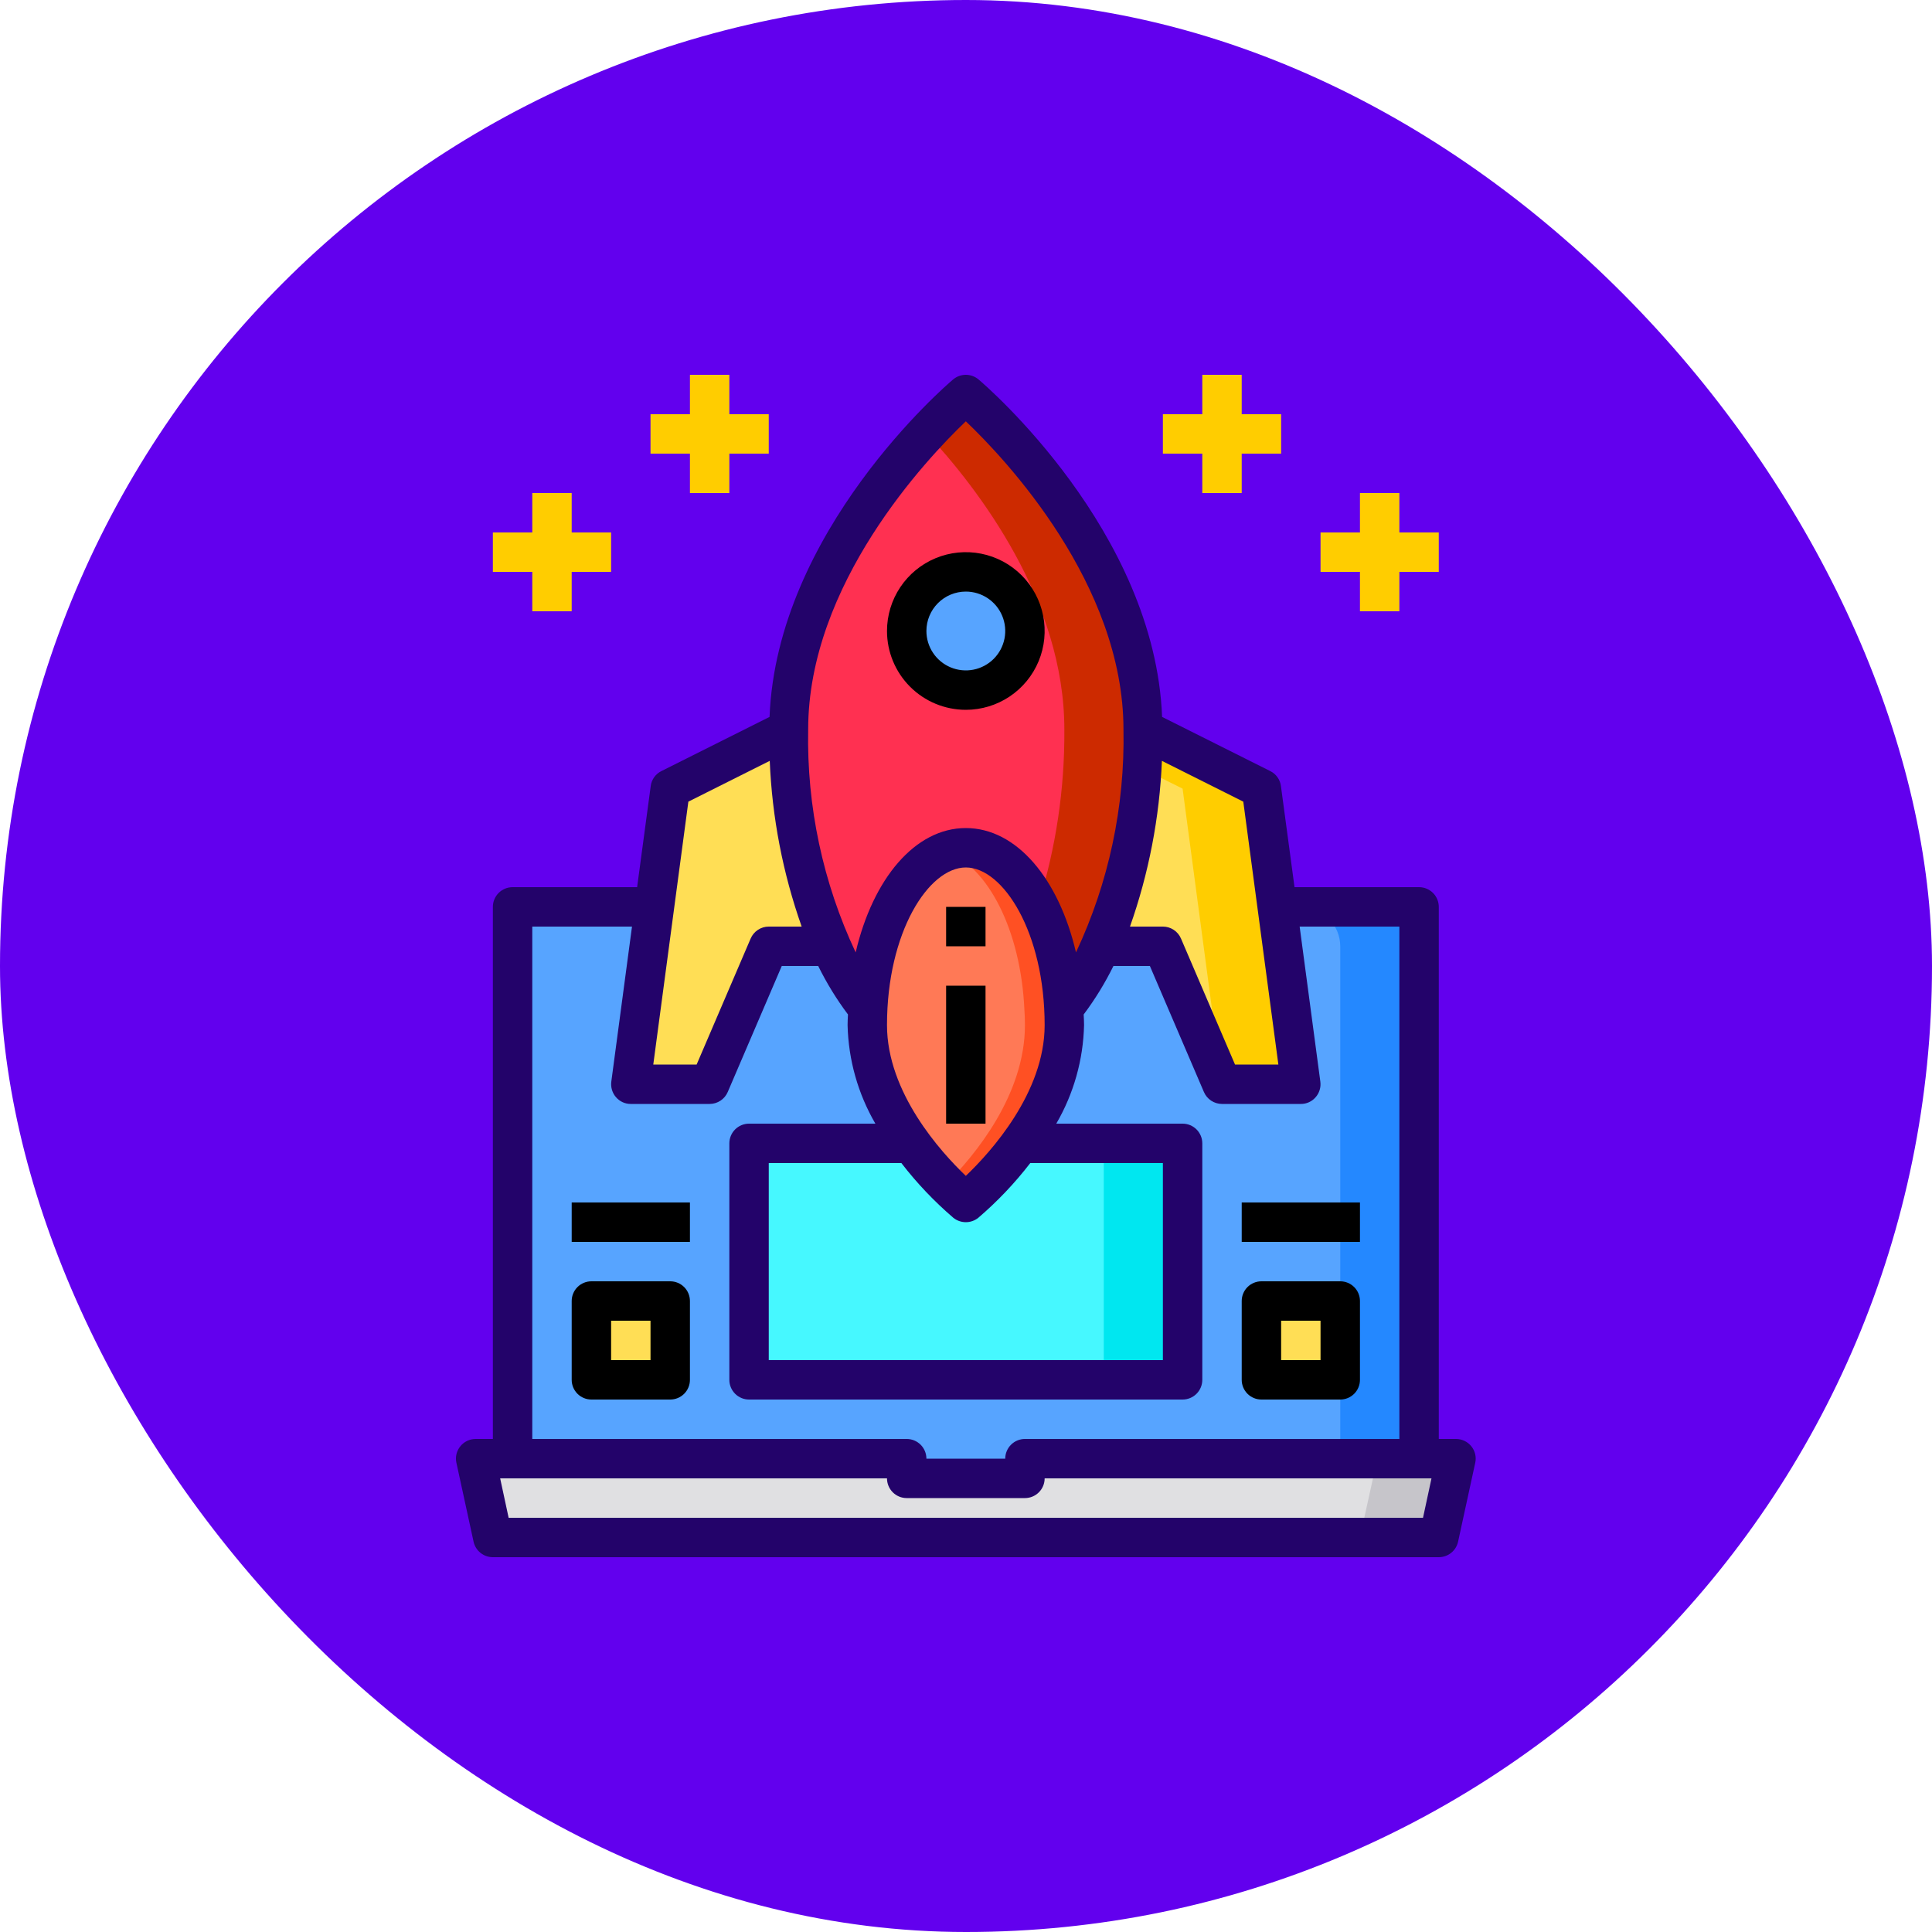 <svg width="500" height="500" viewBox="0 0 500 500" fill="none" xmlns="http://www.w3.org/2000/svg">
<rect width="500" height="500" rx="250" fill="#6200EE"/>
<path d="M357.055 234.7H142.854C140.149 234.7 137.555 235.775 135.642 237.688C133.729 239.601 132.654 242.195 132.654 244.9V387.701H367.255V244.9C367.255 242.195 366.18 239.601 364.267 237.688C362.354 235.775 359.76 234.7 357.055 234.7Z" fill="#57A4FF"/>
<path d="M295.855 188.8C296.142 208.06 292.407 227.167 284.89 244.9C282.366 250.661 279.146 256.091 275.302 261.067C274.18 237.709 263.215 219.4 249.954 219.4C236.694 219.4 225.729 237.709 224.607 261.067C220.763 256.091 217.543 250.661 215.019 244.9C207.502 227.167 203.767 208.06 204.054 188.8C204.054 140.911 249.954 102.1 249.954 102.1C249.954 102.1 295.855 140.911 295.855 188.8Z" fill="#FF3051"/>
<path d="M367.255 244.9V387.701H346.855V244.9C346.846 242.198 345.769 239.608 343.858 237.697C341.947 235.786 339.357 234.708 336.655 234.7H357.055C359.757 234.708 362.347 235.786 364.258 237.697C366.169 239.608 367.246 242.198 367.255 244.9Z" fill="#2488FF"/>
<path d="M376.843 377.501L372.355 397.901H127.554L123.066 377.501H132.654H234.654V382.601H265.254V377.501H367.255H376.843Z" fill="#E0E0E2"/>
<path d="M376.843 377.501L372.355 397.901H351.955L356.443 377.501H376.843Z" fill="#C6C5CA"/>
<path d="M249.954 178.6C258.404 178.6 265.254 171.75 265.254 163.3C265.254 154.85 258.404 148 249.954 148C241.505 148 234.654 154.85 234.654 163.3C234.654 171.75 241.505 178.6 249.954 178.6Z" fill="#57A4FF"/>
<path d="M326.455 336.7H346.855V357.1H326.455V336.7Z" fill="#FFDE55"/>
<path d="M330.535 234.7L336.655 280.6H316.255L300.954 244.9H284.889C292.407 227.167 296.142 208.06 295.854 188.8L326.455 204.1L330.535 234.7Z" fill="#FFDE55"/>
<path d="M193.854 295.9H306.055V357.101H193.854V295.9Z" fill="#46F8FF"/>
<path d="M285.654 295.9H306.055V357.101H285.654V295.9Z" fill="#00E7F0"/>
<path d="M275.302 261.067C275.404 262.444 275.455 263.872 275.455 265.3C274.926 276.433 270.952 287.125 264.081 295.9C260.002 301.548 255.259 306.684 249.954 311.2C244.65 306.684 239.907 301.548 235.827 295.9C228.957 287.125 224.983 276.433 224.454 265.3C224.454 263.872 224.505 262.444 224.607 261.067C225.729 237.709 236.694 219.4 249.954 219.4C263.214 219.4 274.18 237.709 275.302 261.067Z" fill="#FF7956"/>
<path d="M215.019 244.9H198.954L183.654 280.6H163.254L169.374 234.7L173.454 204.1L204.054 188.8C203.767 208.06 207.502 227.167 215.019 244.9V244.9Z" fill="#FFDE55"/>
<path d="M153.054 336.7H173.454V357.1H153.054V336.7Z" fill="#FFDE55"/>
<path d="M249.954 102.1C246.38 105.232 242.976 108.552 239.754 112.045C253.218 126.529 275.454 155.497 275.454 188.8C275.561 204.174 273.273 219.47 268.671 234.139C272.746 242.551 275.005 251.726 275.301 261.067C279.146 256.091 282.366 250.661 284.889 244.9C292.407 227.167 296.142 208.06 295.854 188.8C295.854 140.911 249.954 102.1 249.954 102.1Z" fill="#CD2A00"/>
<path d="M336.655 280.6H316.255L306.055 204.1L295.497 198.847C295.752 195.583 295.854 192.217 295.854 188.8L326.455 204.1L336.655 280.6Z" fill="#FFCD00"/>
<path d="M275.454 265.3C275.454 290.647 249.954 311.2 249.954 311.2C248.173 309.71 246.47 308.127 244.854 306.457C252.3 299.011 265.254 283.354 265.254 265.3C265.254 263.872 265.203 262.444 265.101 261.067C264.132 240.769 255.717 224.296 244.854 220.318C246.486 219.71 248.213 219.399 249.954 219.4C263.214 219.4 274.179 237.709 275.301 261.067C275.403 262.444 275.454 263.872 275.454 265.3Z" fill="#FF5023"/>
<path d="M249.954 183.7C253.989 183.7 257.933 182.504 261.288 180.262C264.643 178.021 267.258 174.835 268.802 171.107C270.346 167.38 270.75 163.278 269.962 159.321C269.175 155.363 267.232 151.728 264.379 148.875C261.526 146.022 257.892 144.079 253.934 143.292C249.977 142.505 245.875 142.909 242.148 144.453C238.42 145.997 235.234 148.612 232.992 151.967C230.751 155.322 229.554 159.266 229.554 163.3C229.554 168.711 231.704 173.9 235.529 177.725C239.355 181.551 244.544 183.7 249.954 183.7ZM249.954 153.1C251.972 153.1 253.944 153.699 255.621 154.819C257.299 155.94 258.606 157.533 259.378 159.397C260.15 161.261 260.352 163.312 259.958 165.29C259.565 167.269 258.593 169.086 257.167 170.513C255.74 171.939 253.923 172.911 251.944 173.304C249.966 173.698 247.915 173.496 246.051 172.724C244.187 171.952 242.594 170.645 241.473 168.967C240.353 167.29 239.754 165.318 239.754 163.3C239.754 160.595 240.829 158.001 242.742 156.088C244.655 154.175 247.249 153.1 249.954 153.1V153.1Z" fill="black"/>
<path d="M244.854 234.7H255.054V244.9H244.854V234.7Z" fill="black"/>
<path d="M244.854 255.1H255.054V290.8H244.854V255.1Z" fill="black"/>
<path d="M380.77 374.288C380.295 373.702 379.697 373.23 379.018 372.904C378.339 372.577 377.596 372.405 376.843 372.401H372.355V234.7C372.355 233.348 371.817 232.051 370.861 231.094C369.904 230.138 368.607 229.6 367.255 229.6H335.023L331.504 203.437C331.402 202.614 331.097 201.828 330.616 201.152C330.135 200.475 329.494 199.929 328.75 199.561L300.75 185.536C298.863 137.443 255.156 99.805 253.269 98.224C252.346 97.434 251.17 97 249.954 97C248.739 97 247.563 97.434 246.639 98.224C244.752 99.805 201.045 137.443 199.158 185.536L171.159 199.561C170.415 199.929 169.774 200.475 169.293 201.152C168.812 201.828 168.507 202.614 168.405 203.437L164.886 229.6H132.654C131.302 229.6 130.005 230.138 129.048 231.094C128.092 232.051 127.554 233.348 127.554 234.7V372.401H123.066C122.313 372.405 121.57 372.577 120.891 372.904C120.212 373.23 119.614 373.702 119.139 374.288C118.657 374.878 118.314 375.57 118.137 376.312C117.96 377.054 117.954 377.827 118.119 378.572L122.556 398.972C122.802 400.114 123.432 401.138 124.342 401.871C125.252 402.604 126.386 403.003 127.554 403.001H372.355C373.523 403.003 374.657 402.604 375.567 401.871C376.477 401.138 377.107 400.114 377.353 398.972L381.79 378.572C381.955 377.827 381.948 377.054 381.772 376.312C381.595 375.57 381.252 374.878 380.77 374.288V374.288ZM300.7 196.909L321.763 207.466L330.841 275.5H319.621L305.646 242.911C305.256 241.99 304.603 241.203 303.769 240.65C302.934 240.097 301.956 239.801 300.955 239.8H292.438C297.313 225.995 300.097 211.538 300.7 196.909V196.909ZM249.954 109.036C260.205 118.777 290.754 151.162 290.754 188.8C291.142 208.716 286.936 228.454 278.463 246.481C274.026 227.458 263.112 214.3 249.954 214.3C236.796 214.3 225.882 227.458 221.445 246.481C212.973 228.454 208.767 208.716 209.154 188.8C209.154 151.213 239.703 118.828 249.954 109.036V109.036ZM249.954 304.315C243.477 298.144 229.554 282.742 229.554 265.3C229.554 241.279 240.315 224.5 249.954 224.5C259.593 224.5 270.354 241.279 270.354 265.3C270.354 282.742 256.431 298.144 249.954 304.315ZM300.955 301V352H198.954V301H233.277C237.266 306.177 241.778 310.928 246.741 315.178C247.655 315.905 248.787 316.301 249.954 316.301C251.122 316.301 252.254 315.905 253.167 315.178C258.131 310.928 262.643 306.177 266.631 301H300.955ZM178.146 207.466L199.209 196.909C199.811 211.538 202.596 225.995 207.471 239.8H198.954C197.953 239.801 196.975 240.097 196.14 240.65C195.306 241.203 194.653 241.99 194.262 242.911L180.288 275.5H169.068L178.146 207.466ZM137.754 239.8H163.56L158.205 279.937C158.111 280.657 158.171 281.389 158.382 282.084C158.593 282.779 158.95 283.421 159.429 283.966C159.903 284.515 160.491 284.955 161.151 285.254C161.812 285.554 162.529 285.706 163.254 285.7H183.654C184.656 285.7 185.634 285.404 186.469 284.851C187.303 284.298 187.956 283.511 188.346 282.589L202.32 250H211.755C213.927 254.413 216.505 258.613 219.456 262.546C219.405 263.464 219.354 264.382 219.354 265.3C219.563 274.271 222.036 283.043 226.545 290.8H193.854C192.502 290.8 191.205 291.338 190.248 292.294C189.292 293.251 188.754 294.548 188.754 295.9V357.1C188.754 358.453 189.292 359.75 190.248 360.707C191.205 361.663 192.502 362.2 193.854 362.2H306.055C307.407 362.2 308.704 361.663 309.661 360.707C310.617 359.75 311.155 358.453 311.155 357.1V295.9C311.155 294.548 310.617 293.251 309.661 292.294C308.704 291.338 307.407 290.8 306.055 290.8H273.363C277.873 283.043 280.346 274.271 280.554 265.3C280.554 264.382 280.503 263.464 280.452 262.546C283.404 258.613 285.982 254.413 288.154 250H297.589L311.563 282.589C311.953 283.511 312.606 284.298 313.44 284.851C314.275 285.404 315.253 285.7 316.255 285.7H336.655C337.38 285.706 338.097 285.554 338.758 285.254C339.418 284.955 340.006 284.515 340.48 283.966C340.959 283.421 341.316 282.779 341.527 282.084C341.738 281.389 341.798 280.657 341.704 279.937L336.349 239.8H362.155V372.401H265.254C263.902 372.401 262.605 372.938 261.648 373.894C260.692 374.851 260.154 376.148 260.154 377.501H239.754C239.754 376.148 239.217 374.851 238.261 373.894C237.304 372.938 236.007 372.401 234.654 372.401H137.754V239.8ZM368.275 392.801H131.634L129.441 382.601H229.554C229.554 383.953 230.092 385.25 231.048 386.207C232.005 387.163 233.302 387.701 234.654 387.701H265.254C266.607 387.701 267.904 387.163 268.861 386.207C269.817 385.25 270.354 383.953 270.354 382.601H370.468L368.275 392.801Z" fill="#23036A"/>
<path d="M321.355 311.2H351.955V321.4H321.355V311.2Z" fill="black"/>
<path d="M326.455 362.2H346.855C348.207 362.2 349.504 361.663 350.461 360.707C351.417 359.75 351.955 358.453 351.955 357.1V336.7C351.955 335.348 351.417 334.051 350.461 333.094C349.504 332.138 348.207 331.6 346.855 331.6H326.455C325.102 331.6 323.805 332.138 322.848 333.094C321.892 334.051 321.355 335.348 321.355 336.7V357.1C321.355 358.453 321.892 359.75 322.848 360.707C323.805 361.663 325.102 362.2 326.455 362.2ZM331.555 341.8H341.755V352H331.555V341.8Z" fill="black"/>
<path d="M147.954 311.2H178.554V321.4H147.954V311.2Z" fill="black"/>
<path d="M173.454 331.6H153.054C151.702 331.6 150.405 332.138 149.448 333.094C148.492 334.051 147.954 335.348 147.954 336.7V357.1C147.954 358.453 148.492 359.75 149.448 360.707C150.405 361.663 151.702 362.2 153.054 362.2H173.454C174.807 362.2 176.104 361.663 177.061 360.707C178.017 359.75 178.554 358.453 178.554 357.1V336.7C178.554 335.348 178.017 334.051 177.061 333.094C176.104 332.138 174.807 331.6 173.454 331.6ZM168.354 352H158.154V341.8H168.354V352Z" fill="black"/>
<path d="M311.155 127.6H321.355V117.4H331.555V107.2H321.355V97H311.155V107.2H300.954V117.4H311.155V127.6Z" fill="#FFCD00"/>
<path d="M351.955 158.2H362.155V148H372.355V137.8H362.155V127.6H351.955V137.8H341.755V148H351.955V158.2Z" fill="#FFCD00"/>
<path d="M178.554 127.6H188.754V117.4H198.954V107.2H188.754V97H178.554V107.2H168.354V117.4H178.554V127.6Z" fill="#FFCD00"/>
<path d="M137.754 158.2H147.954V148H158.154V137.8H147.954V127.6H137.754V137.8H127.554V148H137.754V158.2Z" fill="#FFCD00"/>
</svg>
